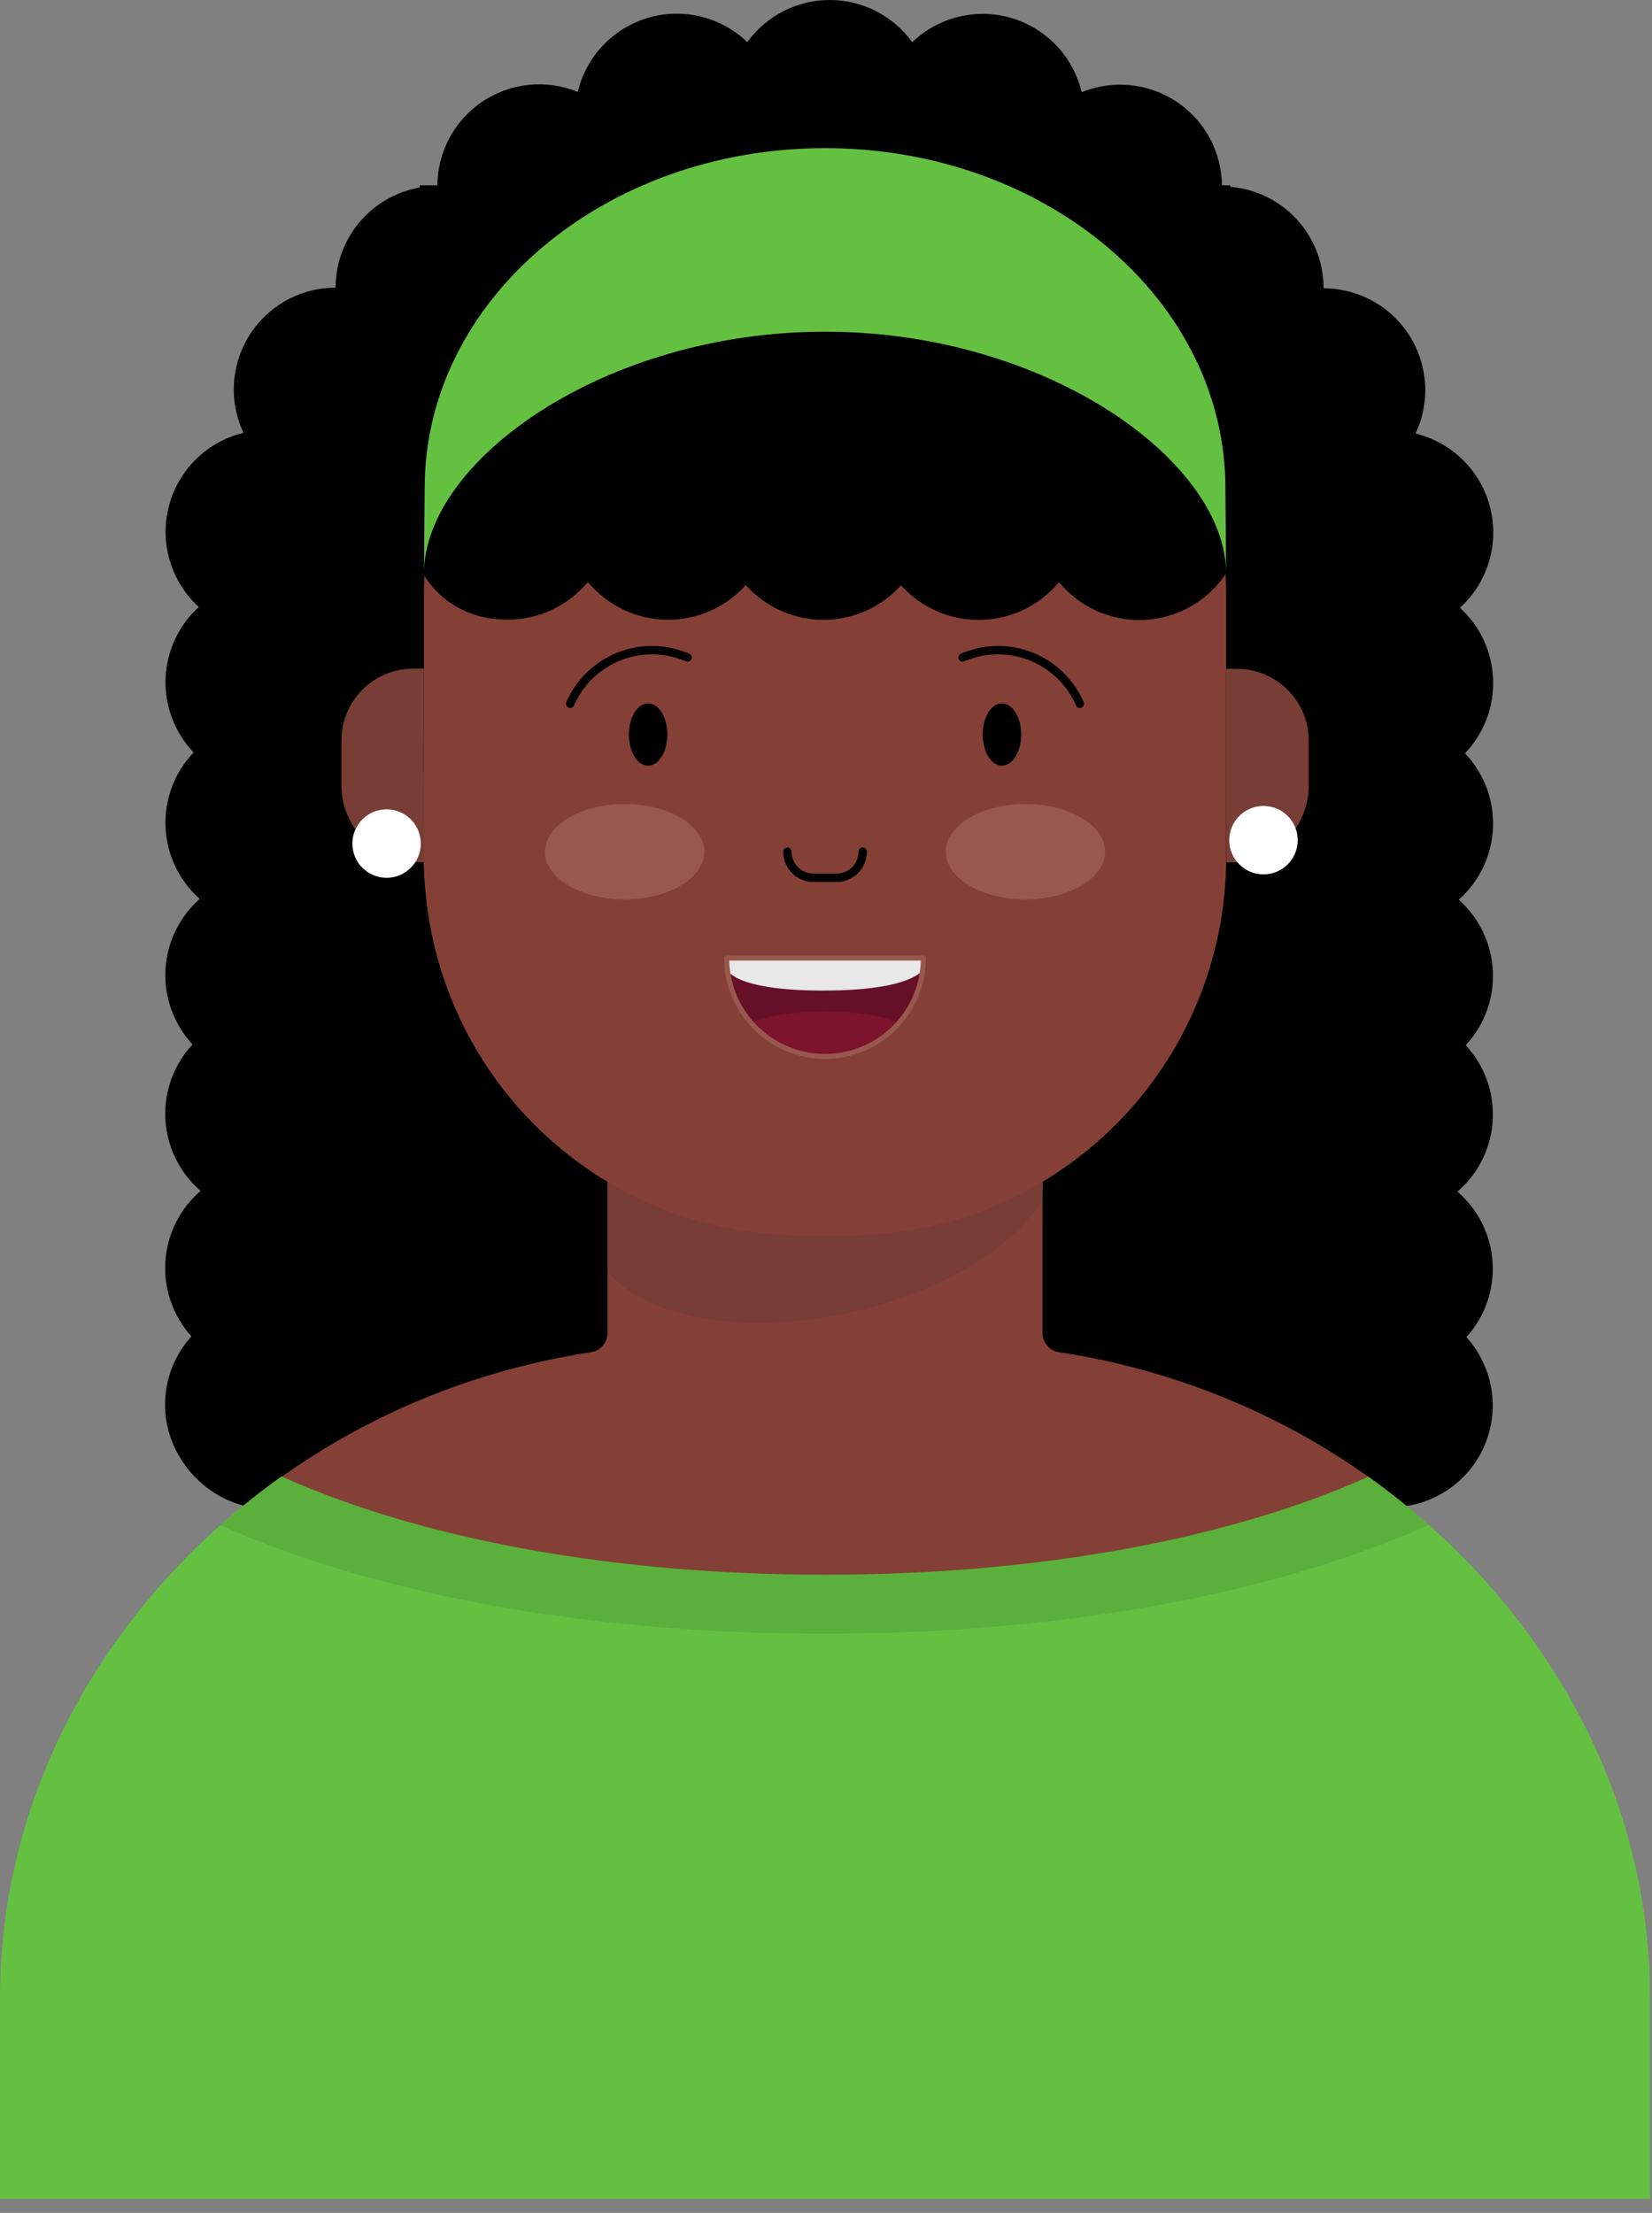 <svg width="115" height="154" viewBox="0 0 115 154" fill="none" xmlns="http://www.w3.org/2000/svg">
<rect x="0" y="0" width="115" height="154" fill="#808080" stroke="none"/>
<path d="M102.112 93.02C102.74 92.319 103.222 91.499 103.529 90.609C103.837 89.72 103.964 88.778 103.903 87.838C103.842 86.899 103.595 85.981 103.175 85.138C102.755 84.296 102.172 83.545 101.458 82.931L101.52 82.875C102.231 82.25 102.809 81.489 103.22 80.637C103.631 79.785 103.868 78.86 103.916 77.915C103.963 76.97 103.821 76.025 103.498 75.136C103.174 74.247 102.676 73.432 102.032 72.739L102.051 72.719C102.69 72.027 103.185 71.214 103.506 70.328C103.828 69.442 103.969 68.501 103.922 67.56C103.875 66.619 103.641 65.697 103.233 64.848C102.825 63.998 102.252 63.239 101.546 62.614L101.588 62.575C102.293 61.942 102.864 61.174 103.266 60.316C103.669 59.459 103.895 58.529 103.932 57.582C103.969 56.635 103.815 55.691 103.48 54.804C103.145 53.918 102.636 53.108 101.982 52.422L102.014 52.389C102.659 51.705 103.161 50.9 103.492 50.02C103.822 49.139 103.974 48.202 103.938 47.263C103.903 46.323 103.681 45.4 103.285 44.548C102.889 43.695 102.327 42.93 101.632 42.297L101.656 42.275C102.601 41.407 103.293 40.299 103.658 39.069C104.023 37.838 104.046 36.532 103.726 35.289C103.406 34.046 102.754 32.914 101.84 32.013C100.926 31.112 99.785 30.476 98.538 30.174L98.554 30.14C99.057 29.061 99.279 27.872 99.202 26.685C99.124 25.497 98.748 24.348 98.109 23.344C97.469 22.339 96.588 21.512 95.544 20.939C94.501 20.366 93.33 20.065 92.14 20.063V20.028C92.132 18.156 91.383 16.364 90.057 15.042C88.731 13.721 86.935 12.979 85.064 12.978V12.946C85.058 11.786 84.769 10.645 84.22 9.624C83.671 8.602 82.879 7.731 81.915 7.087C80.951 6.442 79.843 6.044 78.689 5.928C77.536 5.812 76.371 5.98 75.297 6.419L75.294 6.405C75.005 5.193 74.402 4.079 73.545 3.175C72.688 2.272 71.608 1.61 70.413 1.256C69.219 0.903 67.953 0.871 66.742 1.164C65.531 1.456 64.419 2.063 63.518 2.922L63.505 2.937C62.849 2.03 61.988 1.29 60.992 0.78C59.996 0.269 58.893 0.002 57.773 9.41883e-06C56.654 -0.002 55.55 0.262 54.552 0.769C53.554 1.276 52.691 2.013 52.033 2.919L52.023 2.934C51.125 2.069 50.015 1.456 48.804 1.158C47.593 0.86 46.325 0.886 45.129 1.235C43.931 1.584 42.848 2.243 41.987 3.145C41.126 4.046 40.518 5.16 40.225 6.372L40.221 6.397C39.147 5.957 37.981 5.787 36.827 5.902C35.672 6.017 34.563 6.415 33.598 7.059C32.632 7.703 31.84 8.574 31.29 9.597C30.741 10.619 30.45 11.76 30.445 12.921V12.944C28.572 12.942 26.775 13.683 25.447 15.004C24.119 16.325 23.369 18.119 23.36 19.992V20.02C22.169 20.02 20.997 20.32 19.952 20.893C18.908 21.466 18.024 22.293 17.384 23.297C16.744 24.302 16.367 25.452 16.29 26.64C16.212 27.829 16.434 29.018 16.938 30.098L16.951 30.122C15.703 30.423 14.56 31.057 13.645 31.957C12.73 32.857 12.076 33.989 11.755 35.232C11.433 36.475 11.455 37.781 11.818 39.013C12.182 40.244 12.873 41.353 13.818 42.221L13.841 42.24C13.144 42.873 12.581 43.639 12.183 44.493C11.786 45.346 11.563 46.27 11.527 47.211C11.491 48.152 11.643 49.091 11.974 49.972C12.306 50.853 12.809 51.66 13.456 52.344L13.478 52.365C12.822 53.051 12.311 53.862 11.975 54.75C11.639 55.638 11.484 56.584 11.521 57.532C11.558 58.481 11.785 59.412 12.189 60.271C12.592 61.13 13.165 61.899 13.872 62.532L13.901 62.558C13.197 63.18 12.624 63.936 12.215 64.782C11.806 65.628 11.569 66.547 11.519 67.485C11.469 68.423 11.606 69.362 11.922 70.247C12.238 71.131 12.727 71.944 13.36 72.638L13.402 72.683C12.755 73.377 12.255 74.195 11.93 75.086C11.605 75.978 11.463 76.925 11.512 77.873C11.561 78.82 11.8 79.748 12.214 80.602C12.629 81.455 13.21 82.217 13.925 82.841L13.964 82.875C13.25 83.488 12.666 84.237 12.245 85.078C11.824 85.919 11.575 86.836 11.512 87.774C11.449 88.713 11.574 89.655 11.879 90.544C12.184 91.434 12.664 92.254 13.289 92.957L13.328 92.999C12.144 94.3 11.489 95.996 11.49 97.754C11.488 101.083 13.91 104.028 17.004 104.788L17.256 104.635L17.352 104.552C23.743 99.033 35.009 95.775 43.281 93.997L43.304 82.288C36.221 77.575 29.5 68.822 29.506 59.677L29.561 39.78L29.56 39.454C30.739 41.721 32.812 43.065 35.545 43.067C36.6 43.069 37.642 42.834 38.594 42.38C39.547 41.927 40.386 41.266 41.049 40.446L41.087 40.493C41.74 41.286 42.557 41.927 43.482 42.373C44.407 42.818 45.417 43.057 46.444 43.073C47.47 43.089 48.488 42.882 49.426 42.465C50.365 42.049 51.201 41.433 51.878 40.661L51.921 40.71C52.587 41.458 53.406 42.057 54.321 42.465C55.237 42.874 56.228 43.084 57.231 43.08C58.233 43.077 59.224 42.861 60.136 42.447C61.049 42.032 61.864 41.428 62.526 40.675L62.568 40.724C63.251 41.489 64.092 42.096 65.032 42.503C65.973 42.911 66.991 43.109 68.016 43.085C69.041 43.061 70.048 42.814 70.968 42.363C71.888 41.911 72.7 41.265 73.346 40.469L73.4 40.514C74.139 41.411 75.087 42.113 76.162 42.557C77.236 43.001 78.403 43.174 79.56 43.06C80.716 42.946 81.828 42.55 82.795 41.905C83.762 41.261 84.556 40.388 85.106 39.364L85.106 39.556L85.093 59.833C84.559 69.815 80.26 77.296 72.295 82.267L72.414 93.901C81.211 95.945 89.071 98.026 95.453 103.545L96.376 104.875C96.525 104.884 96.675 104.889 96.826 104.889C98.198 104.89 99.54 104.493 100.69 103.745C101.84 102.998 102.748 101.933 103.304 100.679C103.86 99.425 104.04 98.037 103.822 96.683C103.604 95.329 102.998 94.068 102.077 93.052L102.112 93.02Z" fill="black"/>
<path d="M72.57 82.137V92.749C72.57 93.057 72.673 93.355 72.862 93.597C73.051 93.839 73.316 94.011 73.614 94.085C96.759 97.561 114.44 116.331 114.44 138.964V152.837H0.426V138.964C0.426 116.331 18.107 97.561 41.252 94.085C41.55 94.011 41.815 93.839 42.004 93.597C42.193 93.355 42.295 93.057 42.295 92.749V82.141" fill="#844036"/>
<path d="M72.57 83.469C70.573 86.819 65.506 89.934 59.208 91.333C51.733 92.993 44.859 91.704 42.294 88.467V81.329H72.611L72.57 83.469Z" fill="#783D34"/>
<path d="M55.503 15.358H59.363C66.256 15.358 72.867 18.097 77.742 22.971C82.616 27.845 85.354 34.456 85.354 41.349V59.694C85.354 66.665 82.585 73.351 77.656 78.28C72.726 83.21 66.041 85.979 59.07 85.979H55.796C48.825 85.979 42.14 83.21 37.21 78.28C32.281 73.351 29.512 66.665 29.512 59.694V41.349C29.512 37.936 30.184 34.556 31.49 31.403C32.796 28.25 34.711 25.384 37.124 22.971C39.538 20.557 42.403 18.643 45.556 17.337C48.71 16.031 52.09 15.358 55.503 15.358Z" fill="#844036"/>
<path d="M58.239 61.38H56.626C56.068 61.379 55.532 61.157 55.137 60.762C54.742 60.367 54.52 59.832 54.52 59.273C54.52 59.196 54.55 59.122 54.605 59.067C54.66 59.012 54.734 58.982 54.811 58.982C54.888 58.982 54.962 59.012 55.017 59.067C55.072 59.122 55.102 59.196 55.102 59.273C55.103 59.677 55.263 60.065 55.549 60.35C55.835 60.636 56.222 60.797 56.626 60.797H58.239C58.643 60.797 59.031 60.636 59.316 60.35C59.602 60.065 59.763 59.677 59.763 59.273C59.763 59.196 59.794 59.122 59.849 59.067C59.903 59.012 59.977 58.982 60.055 58.982C60.132 58.982 60.206 59.012 60.261 59.067C60.315 59.122 60.346 59.196 60.346 59.273C60.345 59.832 60.123 60.367 59.728 60.762C59.333 61.157 58.798 61.379 58.239 61.38Z" fill="black"/>
<path d="M45.117 53.284C45.857 53.284 46.457 52.314 46.457 51.118C46.457 49.922 45.857 48.953 45.117 48.953C44.377 48.953 43.777 49.922 43.777 51.118C43.777 52.314 44.377 53.284 45.117 53.284Z" fill="black"/>
<path d="M39.692 49.269C39.644 49.269 39.596 49.256 39.554 49.233C39.512 49.21 39.475 49.177 39.449 49.137C39.423 49.096 39.407 49.05 39.402 49.002C39.398 48.954 39.406 48.905 39.425 48.861C39.766 48.078 40.257 47.37 40.871 46.778C41.485 46.185 42.21 45.719 43.004 45.406C43.798 45.093 44.646 44.94 45.5 44.955C46.353 44.97 47.195 45.153 47.978 45.493C48.049 45.524 48.104 45.582 48.133 45.654C48.161 45.726 48.16 45.806 48.129 45.877C48.098 45.947 48.04 46.003 47.968 46.031C47.897 46.06 47.816 46.058 47.746 46.027C46.306 45.401 44.678 45.373 43.218 45.948C41.757 46.523 40.585 47.654 39.959 49.093C39.937 49.145 39.9 49.19 39.852 49.221C39.805 49.252 39.749 49.269 39.692 49.269Z" fill="black"/>
<path d="M69.748 53.284C70.488 53.284 71.088 52.314 71.088 51.118C71.088 49.922 70.488 48.953 69.748 48.953C69.008 48.953 68.408 49.922 68.408 51.118C68.408 52.314 69.008 53.284 69.748 53.284Z" fill="black"/>
<path d="M75.172 49.269C75.116 49.269 75.06 49.252 75.013 49.221C74.965 49.19 74.928 49.145 74.906 49.093C74.279 47.654 73.108 46.523 71.647 45.948C70.187 45.373 68.558 45.401 67.119 46.027C67.084 46.043 67.046 46.051 67.008 46.052C66.97 46.052 66.932 46.045 66.896 46.031C66.861 46.017 66.828 45.996 66.801 45.97C66.773 45.943 66.751 45.912 66.736 45.877C66.721 45.842 66.713 45.804 66.712 45.766C66.711 45.727 66.718 45.689 66.732 45.654C66.746 45.618 66.767 45.586 66.794 45.558C66.82 45.531 66.852 45.509 66.887 45.493C67.67 45.153 68.512 44.97 69.365 44.955C70.219 44.94 71.067 45.093 71.861 45.406C72.655 45.719 73.38 46.185 73.994 46.778C74.608 47.37 75.099 48.078 75.439 48.861C75.459 48.905 75.466 48.954 75.462 49.002C75.458 49.05 75.442 49.096 75.416 49.137C75.389 49.177 75.353 49.21 75.311 49.233C75.268 49.256 75.221 49.269 75.172 49.269L75.172 49.269Z" fill="black"/>
<path d="M71.38 62.591C74.443 62.591 76.926 61.106 76.926 59.273C76.926 57.441 74.443 55.955 71.38 55.955C68.317 55.955 65.834 57.441 65.834 59.273C65.834 61.106 68.317 62.591 71.38 62.591Z" fill="#98584F"/>
<path d="M43.485 62.591C46.548 62.591 49.031 61.106 49.031 59.273C49.031 57.441 46.548 55.955 43.485 55.955C40.422 55.955 37.938 57.441 37.938 59.273C37.938 61.106 40.422 62.591 43.485 62.591Z" fill="#98584F"/>
<path d="M95.256 102.765C85.72 107.054 72.483 109.588 57.432 109.588C42.458 109.588 29.266 107.062 19.738 102.811L19.593 102.746C7.873 111.112 0 124.19 0 139.047V153.024H114.865V139.047C114.865 124.195 106.979 111.139 95.265 102.772L95.256 102.765Z" fill="#64C041"/>
<path d="M29.518 60.004H29.127C27.705 60.004 26.342 59.439 25.336 58.434C24.331 57.429 23.766 56.065 23.766 54.644V51.532C23.766 50.205 24.294 48.932 25.232 47.993C26.171 47.055 27.444 46.527 28.771 46.527H29.518V60.004Z" fill="#783D34"/>
<path d="M85.355 46.546H86.101C87.428 46.546 88.701 47.073 89.64 48.012C90.578 48.95 91.106 50.223 91.106 51.551V54.662C91.106 56.084 90.541 57.447 89.536 58.452C88.531 59.458 87.167 60.022 85.745 60.022H85.355V46.546Z" fill="#783D34"/>
<path d="M85.649 39.419C85.079 40.446 84.267 41.319 83.285 41.963C82.302 42.607 81.178 43.002 80.009 43.115C78.84 43.228 77.66 43.056 76.573 42.612C75.485 42.169 74.521 41.467 73.764 40.569L73.71 40.524C73.047 41.322 72.22 41.968 71.287 42.419C70.353 42.87 69.333 43.116 68.297 43.14C67.26 43.164 66.23 42.966 65.276 42.559C64.323 42.151 63.467 41.544 62.768 40.779L62.725 40.73C62.046 41.484 61.218 42.088 60.292 42.502C59.366 42.916 58.364 43.132 57.349 43.135C56.335 43.138 55.331 42.929 54.403 42.521C53.474 42.112 52.642 41.514 51.959 40.764L51.915 40.716C51.222 41.489 50.371 42.105 49.419 42.52C48.468 42.937 47.438 43.144 46.4 43.127C45.361 43.112 44.338 42.873 43.4 42.428C42.462 41.983 41.63 41.342 40.96 40.548L40.922 40.5C40.242 41.323 39.388 41.985 38.422 42.438C37.456 42.892 36.401 43.125 35.333 43.121C32.559 43.12 30.412 41.781 29.215 39.514L29.215 12.895L85.649 12.896L85.649 39.419Z" fill="black"/>
<path d="M85.354 39.935C85.354 32.083 72.825 23.083 57.433 23.083C42.041 23.083 29.512 32.083 29.512 39.935L29.563 33.953C29.563 20.895 42.041 10.309 57.433 10.309C72.825 10.309 85.303 20.895 85.303 33.953L85.354 39.935Z" fill="#64C041"/>
<path d="M26.91 61.088C28.226 61.088 29.293 60.022 29.293 58.706C29.293 57.391 28.226 56.324 26.91 56.324C25.595 56.324 24.528 57.391 24.528 58.706C24.528 60.022 25.595 61.088 26.91 61.088Z" fill="white"/>
<path d="M87.955 60.851C89.271 60.851 90.337 59.784 90.337 58.469C90.337 57.153 89.271 56.087 87.955 56.087C86.64 56.087 85.573 57.153 85.573 58.469C85.573 59.784 86.64 60.851 87.955 60.851Z" fill="white"/>
<g opacity="0.3">
<path opacity="0.3" d="M98.023 104.887C97.13 104.153 96.211 103.448 95.265 102.772L95.255 102.765C85.72 107.054 72.483 109.588 57.432 109.588C42.458 109.588 29.266 107.062 19.738 102.811L19.593 102.746C18.81 103.304 18.045 103.884 17.298 104.484L15.341 106.142C25.962 110.881 40.669 113.697 57.363 113.697C74.108 113.697 88.84 110.883 99.465 106.119L98.023 104.887Z" fill="#061102"/>
</g>
<path d="M64.279 66.675C64.279 68.49 63.557 70.232 62.273 71.516C60.99 72.799 59.248 73.521 57.433 73.521C55.617 73.521 53.876 72.799 52.592 71.516C51.308 70.232 50.587 68.49 50.587 66.675H64.279Z" fill="#661027"/>
<path d="M50.587 67.428C50.587 67.428 50.941 68.936 57.308 68.936C63.675 68.936 64.279 67.428 64.279 67.428V66.675H50.587V67.428Z" fill="#E8E8E8"/>
<g opacity="0.5">
<path opacity="0.5" d="M62.602 71.161C61.347 70.686 59.496 70.385 57.432 70.385C55.368 70.385 53.517 70.686 52.262 71.161C52.262 71.161 53.984 73.468 57.432 73.52C58.417 73.549 59.395 73.352 60.292 72.942C61.188 72.533 61.979 71.924 62.602 71.161Z" fill="#C21A3D"/>
</g>
<path d="M57.432 73.696C55.571 73.694 53.786 72.953 52.47 71.637C51.154 70.321 50.413 68.536 50.411 66.675C50.411 66.628 50.43 66.584 50.462 66.551C50.495 66.518 50.54 66.499 50.586 66.499H64.278C64.324 66.499 64.369 66.518 64.402 66.551C64.435 66.584 64.453 66.628 64.453 66.675C64.451 68.536 63.711 70.321 62.395 71.637C61.078 72.953 59.294 73.694 57.432 73.696ZM50.764 66.85C50.809 68.588 51.532 70.24 52.778 71.453C54.023 72.666 55.693 73.346 57.432 73.346C59.171 73.346 60.841 72.666 62.087 71.453C63.332 70.24 64.055 68.588 64.1 66.85H50.764Z" fill="#98584E"/>
</svg>

